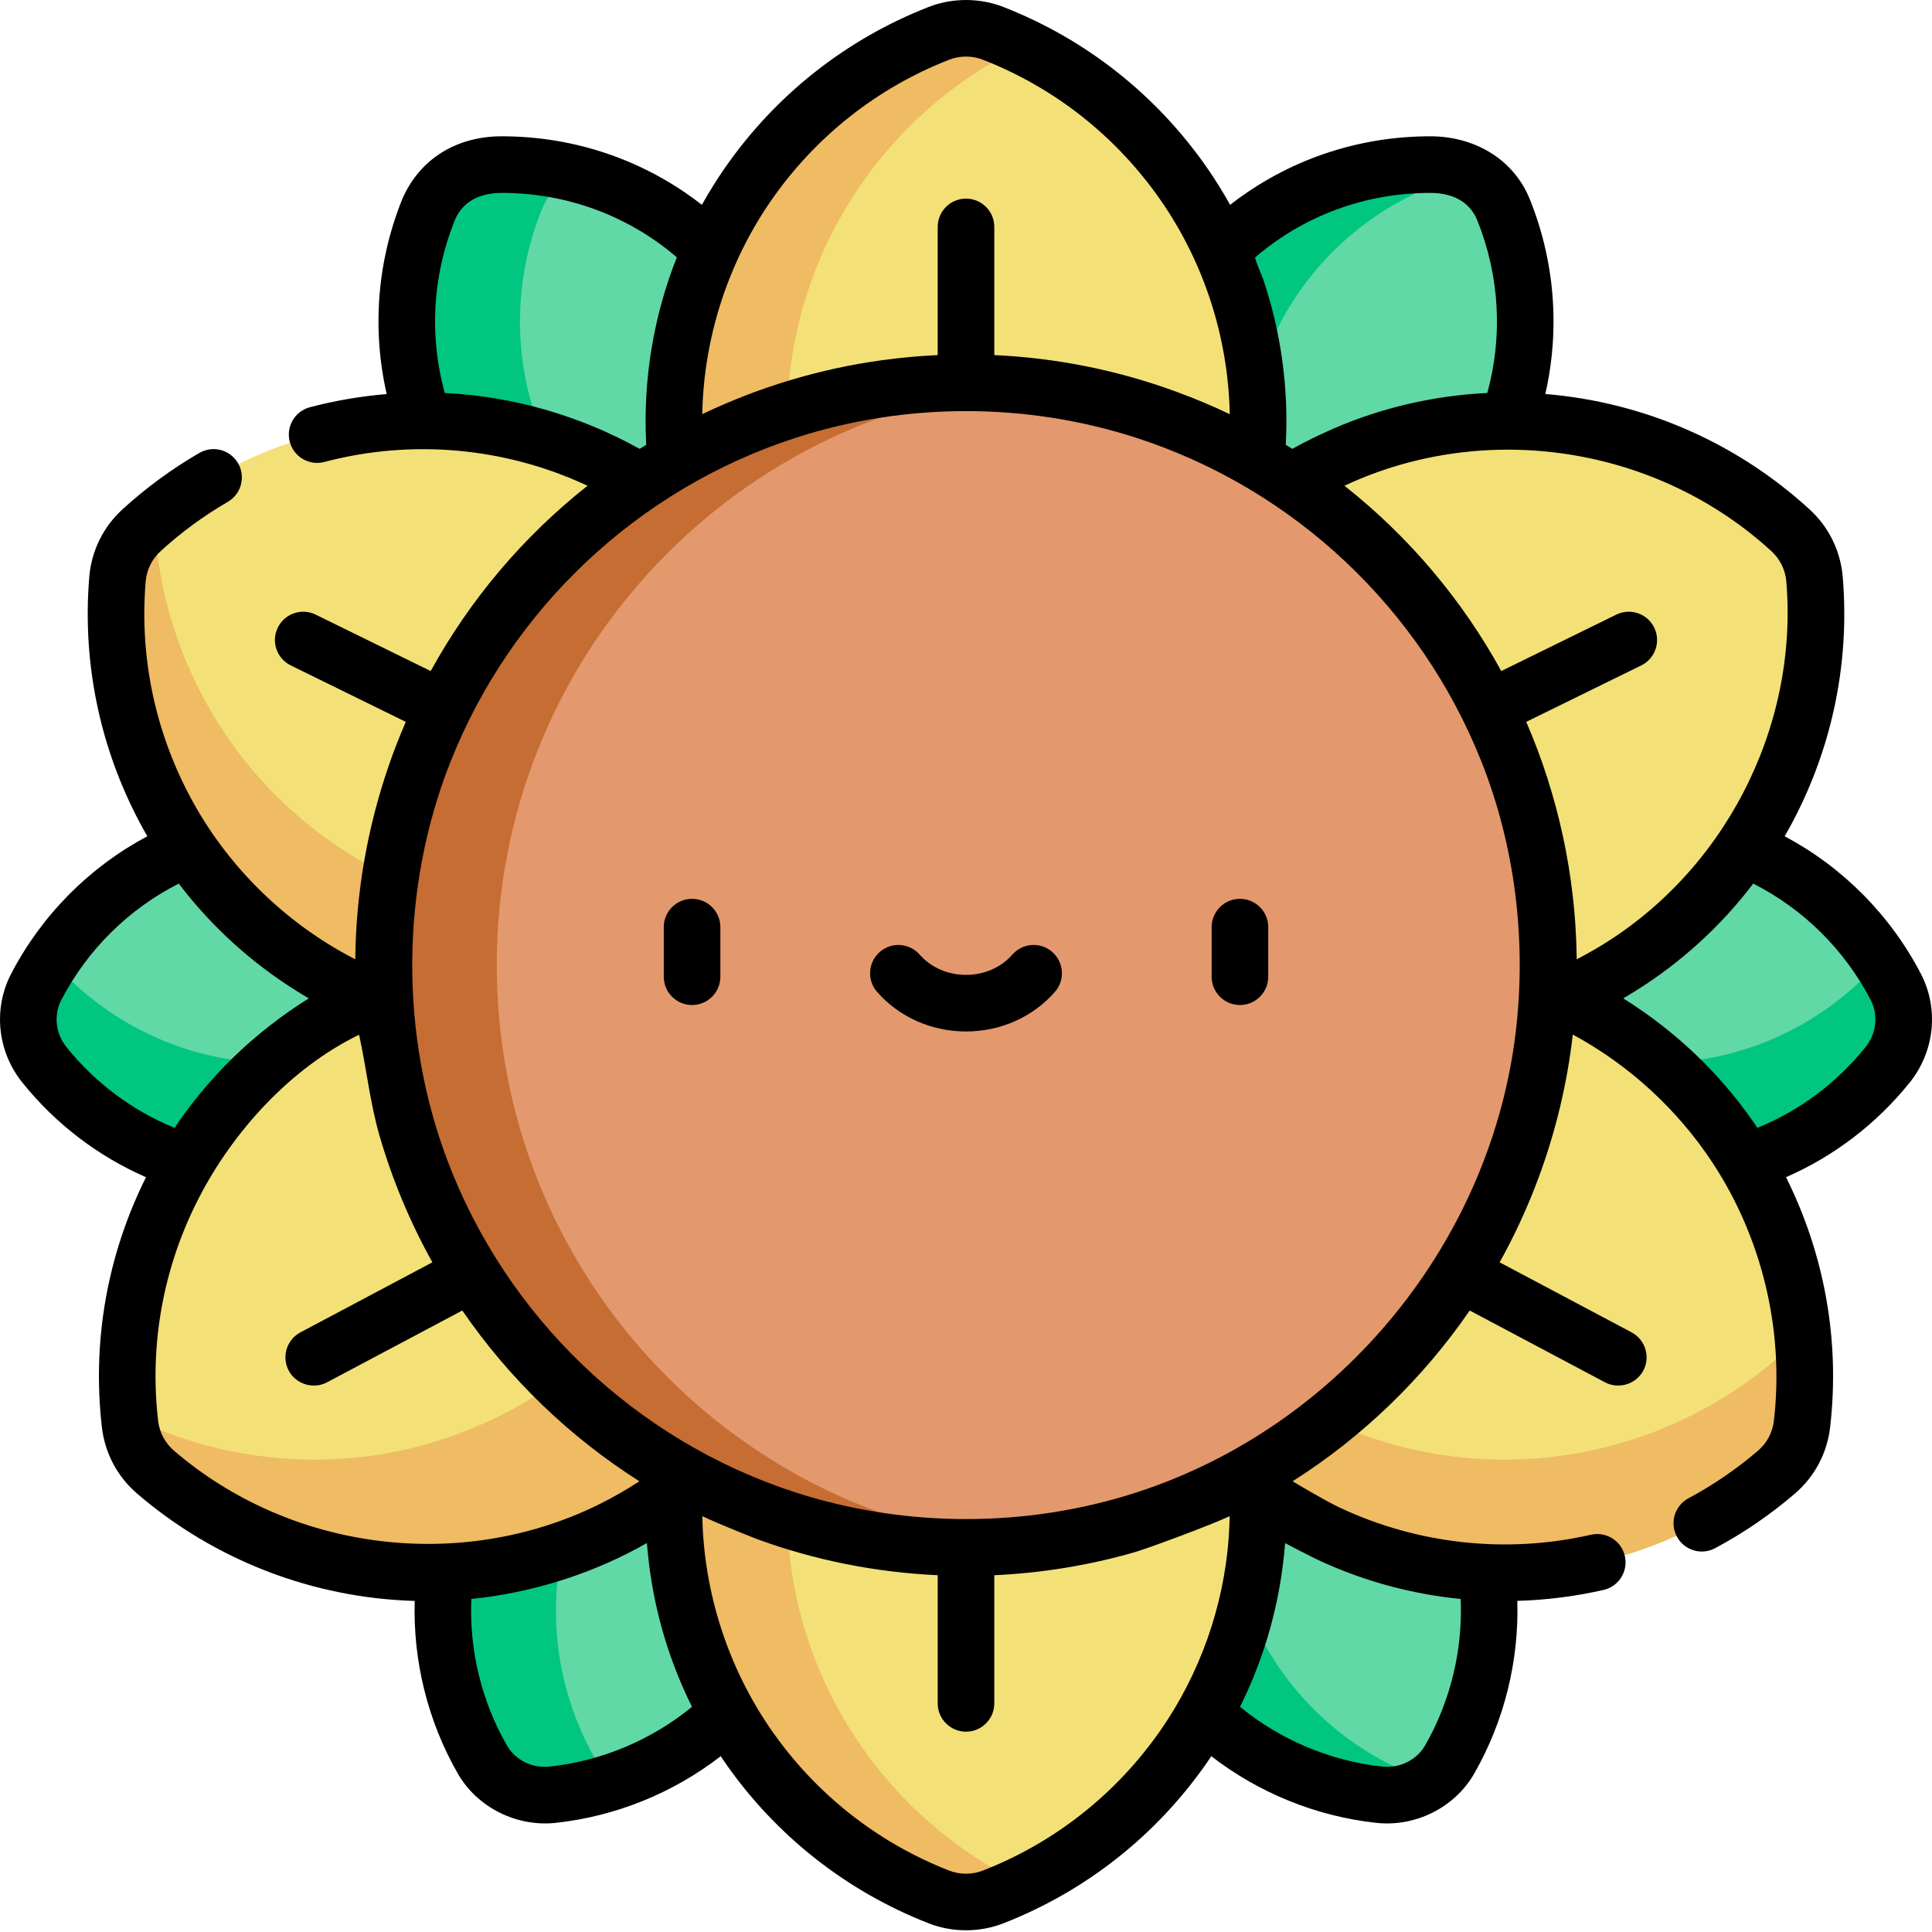 <svg height="512pt" viewBox="0 0 512.001 512" width="512pt" xmlns="http://www.w3.org/2000/svg"><path d="m398.473 55.648c-2.812-6.988-9.445-11.754-16.973-11.988-25.773-.801-51.418 11.027-67.246 33.77-18.215 26.184-18.344 59.539-3.078 85.297 29.457 5.359 60.688-6.355 78.906-32.535 15.77-22.668 17.984-50.707 8.391-74.543zm0 0" fill="#60d9a7"/><path d="m344.254 77.43c11.355-16.316 27.762-27.012 45.645-31.461-2.535-1.391-5.391-2.215-8.398-2.309-25.773-.801-51.418 11.027-67.246 33.77-18.215 26.184-18.344 59.539-3.078 85.297 9.93 1.809 20.059 1.668 29.824-.309-15.086-25.715-14.891-58.906 3.254-84.988zm0 0" fill="#00c680"/><path d="m500.238 282.191c4.723-5.871 5.637-13.984 2.16-20.668-11.906-22.875-34.766-39.461-62.344-42.145-31.746-3.086-60.906 13.113-75.906 39.023 9.727 28.316 35.219 49.832 66.965 52.918 27.484 2.676 53.027-9.105 69.125-29.129zm0 0" fill="#60d9a7"/><path d="m498.277 254.527c-16.172 18.594-40.77 29.363-67.164 26.797-24.676-2.402-45.566-15.938-58.219-35.141-3.281 3.77-6.219 7.855-8.75 12.223 9.73 28.316 35.223 49.828 66.969 52.918 27.484 2.672 53.023-9.109 69.125-29.133 4.719-5.871 5.633-13.984 2.156-20.668-1.25-2.406-2.633-4.738-4.117-6.996zm0 0" fill="#00c680"/><path d="m365.609 475.633c7.488.805 14.816-2.805 18.562-9.34 12.828-22.371 14.449-50.566 1.82-75.227-14.535-28.395-43.914-44.191-73.824-42.836-18.586 23.477-22.934 56.551-8.395 84.938 12.582 24.578 36.289 39.723 61.836 42.465zm0 0" fill="#60d9a7"/><path d="m333.77 433.168c-13.812-26.977-10.562-58.172 5.738-81.355-8.773-2.762-18.031-4.004-27.34-3.582-18.586 23.477-22.938 56.551-8.398 84.938 12.586 24.578 36.293 39.723 61.84 42.465 4.855.52 9.641-.824 13.426-3.609-18.91-6.293-35.461-19.711-45.266-38.855zm0 0" fill="#00c680"/><path d="m113.527 55.648c2.812-6.988 9.445-11.754 16.973-11.988 25.773-.801 51.422 11.027 67.246 33.77 18.219 26.184 18.344 59.539 3.078 85.297-29.457 5.359-60.688-6.355-78.906-32.535-15.77-22.668-17.984-50.707-8.391-74.543zm0 0" fill="#60d9a7"/><path d="m151.918 130.191c-15.77-22.668-17.984-50.707-8.391-74.543 1.691-4.199 4.762-7.586 8.574-9.676-7.043-1.754-14.316-2.539-21.602-2.312-7.527.234-14.16 5-16.973 11.988-9.594 23.836-7.379 51.879 8.391 74.543 18.219 26.184 49.449 37.898 78.906 32.535.059-.102.117-.203.176-.309-19.207-3.879-37.004-14.871-49.082-32.227zm0 0" fill="#00c680"/><path d="m11.762 282.191c-4.719-5.871-5.637-13.984-2.156-20.668 11.902-22.875 34.762-39.461 62.34-42.145 31.746-3.086 60.906 13.113 75.91 39.023-9.73 28.316-35.223 49.832-66.969 52.918-27.48 2.676-53.027-9.105-69.125-29.129zm0 0" fill="#60d9a7"/><path d="m80.887 281.32c-26.395 2.57-50.992-8.199-67.16-26.793-1.488 2.258-2.867 4.59-4.121 6.996-3.477 6.68-2.562 14.797 2.156 20.664 16.102 20.027 41.645 31.805 69.125 29.133 31.746-3.086 57.238-24.602 66.969-52.918-2.531-4.367-5.469-8.453-8.75-12.223-12.652 19.207-33.543 32.742-58.219 35.141zm0 0" fill="#00c680"/><path d="m146.391 475.633c-7.488.805-14.816-2.805-18.562-9.34-12.828-22.371-14.449-50.566-1.82-75.227 14.535-28.395 43.914-44.191 73.824-42.836 18.586 23.477 22.934 56.551 8.395 84.938-12.582 24.578-36.289 39.723-61.836 42.465zm0 0" fill="#60d9a7"/><path d="m157.828 466.293c-12.828-22.371-14.449-50.566-1.82-75.227 10.012-19.555 27.066-33.137 46.484-39.254-.855-1.215-1.734-2.414-2.66-3.582-29.91-1.355-59.285 14.441-73.824 42.836-12.629 24.66-11.004 52.855 1.82 75.227 3.75 6.535 11.074 10.145 18.562 9.34 5.648-.605 11.207-1.824 16.574-3.609-2.055-1.508-3.816-3.434-5.137-5.73zm0 0" fill="#00c680"/><path d="m263.215 8.848c-4.633-1.812-9.797-1.812-14.43 0-41.094 16.074-70.203 56.062-70.203 102.855 0 49.484 32.559 91.359 77.418 105.387 44.859-14.027 77.414-55.902 77.414-105.387.004-46.793-29.105-86.781-70.199-102.855zm0 0" fill="#f3e177"/><path d="m208.586 111.699c0-43.773 25.48-81.594 62.414-99.449-2.543-1.227-5.137-2.367-7.785-3.402-4.633-1.812-9.797-1.812-14.43 0-41.094 16.074-70.203 56.062-70.203 102.852 0 49.484 32.559 91.363 77.418 105.391 5.176-1.621 10.18-3.625 15-5.957-36.93-17.855-62.414-55.66-62.414-99.434zm0 0" fill="#efbb63"/><path d="m256 294.465c-44.859 14.027-77.414 55.906-77.414 105.391 0 46.789 29.105 86.777 70.203 102.852 4.633 1.812 9.793 1.812 14.426 0 41.094-16.074 70.203-56.062 70.203-102.852 0-49.484-32.559-91.363-77.418-105.391zm0 0" fill="#f3e177"/><path d="m208.586 399.855c0-43.773 25.484-81.578 62.414-99.438-4.816-2.328-9.824-4.332-15-5.953-44.859 14.027-77.414 55.902-77.414 105.387 0 46.789 29.105 86.781 70.203 102.855 4.633 1.812 9.793 1.812 14.426 0 2.648-1.035 5.242-2.176 7.785-3.406-36.934-17.852-62.414-55.672-62.414-99.445zm0 0" fill="#efbb63"/><path d="m480.867 153.5c-.41-4.957-2.684-9.59-6.352-12.949-32.531-29.816-81.254-38.336-123.262-17.73-44.426 21.793-67.684 69.465-60.52 115.918 32.352 34.098 84.285 44.883 128.711 23.09 42.008-20.609 65.09-64.352 61.422-108.328zm0 0" fill="#f3e177"/><path d="m419.617 267.156c-43.711-23.199-95.961-14.074-129.387 18.973-8.641 46.199 13.086 94.59 56.793 117.789 41.332 21.938 90.297 14.973 123.766-13.789 3.773-3.238 6.191-7.801 6.762-12.742 5.066-43.832-16.605-88.293-57.934-110.23zm0 0" fill="#f3e177"/><path d="m470.785 360.129c-33.465 28.766-82.434 35.727-123.762 13.789-32.598-17.301-52.957-48.613-57.621-82.582-6.137 44.59 15.555 90.254 57.621 112.582 41.328 21.938 90.297 14.973 123.762-13.789 3.773-3.238 6.195-7.801 6.766-12.742 1.082-9.363.934-18.758-.355-27.953-.926 4.141-3.164 7.91-6.41 10.695zm0 0" fill="#efbb63"/><path d="m160.746 122.82c-42.008-20.609-90.73-12.086-123.262 17.727-3.664 3.363-5.941 7.996-6.352 12.953-3.668 43.973 19.414 87.719 61.422 108.328 44.426 21.793 96.359 11.008 128.711-23.09 7.164-46.453-16.094-94.125-60.52-115.918zm0 0" fill="#f3e177"/><path d="m102.555 231.828c-37.516-18.402-59.918-55.262-61.672-94.258-1.152.969-2.285 1.961-3.398 2.98-3.664 3.359-5.938 7.992-6.352 12.949-3.668 43.977 19.414 87.719 61.422 108.328 44.426 21.793 96.359 11.008 128.711-23.09 1.117-7.234 1.492-14.496 1.168-21.688-32.461 27.395-79.297 34.684-119.879 14.777zm0 0" fill="#efbb63"/><path d="m221.77 286.129c-33.422-33.047-85.676-42.172-129.383-18.973-41.328 21.938-63.004 66.398-57.934 110.234.57 4.938 2.988 9.5 6.762 12.742 33.465 28.762 82.434 35.723 123.762 13.785 43.707-23.199 65.434-71.59 56.793-117.789zm0 0" fill="#f3e177"/><path d="m221.77 286.129c-8.484-8.391-18.191-15.23-28.656-20.398 4.176 43.168-17.449 86.594-58.137 108.188-32.609 17.309-69.969 16.613-100.723 1.426.066.684.121 1.363.199 2.047.57 4.938 2.988 9.5 6.762 12.742 33.465 28.762 82.434 35.723 123.762 13.785 43.707-23.199 65.434-71.59 56.793-117.789zm0 0" fill="#efbb63"/><path d="m410.355 255.777c0 85.246-69.105 154.355-154.355 154.355-85.246 0-154.355-69.109-154.355-154.355s69.109-154.355 154.355-154.355c85.25 0 154.355 69.109 154.355 154.355zm0 0" fill="#e3996d"/><path d="m131.645 255.777c0-80.188 61.148-146.086 139.355-153.629-4.938-.477-9.941-.727-15-.727-85.25 0-154.355 69.105-154.355 154.355 0 85.246 69.105 154.352 154.355 154.352 5.059 0 10.062-.25 15-.727-78.207-7.539-139.355-73.438-139.355-153.625zm0 0" fill="#c66d33"/><path d="m183.406 238.199c-4.141 0-7.5 3.359-7.5 7.5v13.141c0 4.141 3.359 7.5 7.5 7.5s7.5-3.359 7.5-7.5v-13.141c0-4.141-3.359-7.5-7.5-7.5zm0 0"/><path d="m328.598 238.199c-4.145 0-7.5 3.359-7.5 7.5v13.141c0 4.141 3.355 7.5 7.5 7.5 4.141 0 7.5-3.359 7.5-7.5v-13.141c0-4.141-3.359-7.5-7.5-7.5zm0 0"/><path d="m278.855 252.277c-3.117-2.727-7.855-2.41-10.582.711-2.98 3.41-7.453 5.363-12.273 5.363s-9.289-1.957-12.27-5.363c-2.727-3.117-7.465-3.438-10.582-.711-3.121 2.727-3.438 7.465-.711 10.582 5.828 6.668 14.418 10.492 23.562 10.492 9.148 0 17.738-3.824 23.566-10.492 2.727-3.117 2.406-7.855-.711-10.582zm0 0"/><path d="m509.051 258.059c-8.117-15.594-20.762-28.281-36.105-36.449.297-.516.605-1.02.895-1.543 11.438-20.578 16.453-43.812 14.504-67.191-.574-6.863-3.684-13.203-8.762-17.855-19.418-17.797-43.996-28.469-70.062-30.605 3.914-17.098 2.547-35.078-4.09-51.57-4.398-10.922-14.961-16.727-26.383-16.727-19.484 0-37.977 6.402-53.051 18.164-1.875-3.348-3.902-6.629-6.113-9.809-13.441-19.332-32.09-34.066-53.938-42.613-6.34-2.48-13.551-2.477-19.891 0-21.848 8.547-40.496 23.281-53.938 42.613-2.211 3.18-4.238 6.461-6.113 9.809-15.074-11.762-33.566-18.164-53.051-18.164-11.699 0-21.691 5.773-26.383 16.727-6.641 16.5-8.008 34.484-4.09 51.59-6.832.559-13.641 1.719-20.352 3.484-4.004 1.055-6.395 5.156-5.34 9.164 1.055 4.004 5.156 6.395 9.164 5.34 23.172-6.105 47.746-3.902 69.457 6.168.102.043.195.094.293.137-17.199 13.586-31.242 30.332-41.562 49.105l-30.48-14.953c-3.719-1.824-8.211-.289-10.035 3.43-1.828 3.719-.289 8.211 3.43 10.035l30.48 14.953c-1.648 3.797-3.152 7.66-4.508 11.582-5.691 16.473-8.715 33.914-8.875 51.344-.203-.105-.406-.207-.605-.309-17.684-9.23-32.586-23.691-42.277-41.133-9.988-17.973-14.367-38.254-12.668-58.66.262-3.09 1.66-5.949 3.949-8.047 5.398-4.949 11.391-9.348 17.809-13.074 3.586-2.078 4.801-6.668 2.723-10.25-2.082-3.582-6.672-4.801-10.25-2.719-7.352 4.266-14.219 9.309-20.418 14.988-5.074 4.652-8.188 10.992-8.758 17.855-1.949 23.379 3.062 46.613 14.5 67.191.289.523.598 1.027.895 1.543-15.34 8.168-27.98 20.855-36.098 36.449-4.828 9.27-3.664 20.586 2.965 28.828 8.812 10.965 20.027 19.516 32.773 25.086-10.277 20.59-14.328 43.469-11.691 66.273.793 6.844 4.102 13.082 9.328 17.57 20.523 17.641 46.531 27.672 73.57 28.449-.473 15.902 3.465 31.875 11.426 45.754 5.152 8.988 15.602 14.168 25.867 13.066 15.957-1.711 31.207-7.918 43.812-17.676.375.555.73 1.117 1.113 1.668 13.441 19.328 32.094 34.062 53.938 42.609 6.352 2.484 13.539 2.484 19.891 0 21.848-8.547 40.5-23.281 53.938-42.613.383-.551.742-1.113 1.117-1.668 12.605 9.758 27.855 15.965 43.809 17.68 10.316 1.105 20.691-4.039 25.871-13.066 7.961-13.883 11.898-29.863 11.422-45.77 7.648-.215 15.305-1.18 22.855-2.902 4.039-.918 6.566-4.941 5.645-8.977-.922-4.039-4.941-6.566-8.98-5.645-22.457 5.121-45.965 2.531-66.727-7.262-4.016-1.895-12.105-6.762-12.34-6.91 18.492-11.73 34.508-27.168 46.934-45.254l35.859 19.031c3.613 1.918 8.227.5 10.141-3.105 1.941-3.66.551-8.199-3.109-10.145l-34.961-18.555c3.984-7.152 7.402-14.586 10.25-22.234 4.547-12.223 7.633-24.996 9.117-37.949.008-.059.016-.117.023-.176 14.891 8.062 27.738 19.828 37.039 33.98 13.191 20.07 19.012 44.516 16.254 68.375-.355 3.082-1.848 5.895-4.203 7.914-5.625 4.836-11.828 9.082-18.441 12.625-3.648 1.957-5.023 6.5-3.07 10.152 1.957 3.652 6.504 5.023 10.152 3.07 7.574-4.055 14.684-8.926 21.137-14.469 5.223-4.492 8.535-10.73 9.324-17.57 2.637-22.809-1.414-45.688-11.688-66.277 12.746-5.57 23.961-14.121 32.773-25.082 6.625-8.242 7.789-19.559 2.965-28.828zm-107.207 14.066c-6.188 56.352-46.211 105.664-100.492 123.328-29.23 9.516-61.484 9.469-90.719-.004-42.43-13.816-76.434-46.461-92.102-88.023-12.59-33.398-12.418-71.887.785-105.363.047-.117.094-.23.141-.348 16.059-40.418 49.566-72.066 91.176-85.613 29.293-9.539 61.422-9.539 90.719-.004 41.617 13.543 75.137 45.199 91.195 85.629.047.109.09.219.137.332 8.715 22.078 11.754 46.41 9.16 70.066zm71.551-118.004c3.254 39.012-16.754 77.512-50.477 97.312-1.66.977-3.352 1.906-5.07 2.789 0-.371-.02-.742-.023-1.109-.336-21.074-4.902-42.344-13.359-61.812l30.48-14.953c3.719-1.824 5.254-6.32 3.43-10.039-1.82-3.719-6.316-5.254-10.035-3.43l-30.484 14.953c-10.316-18.77-24.359-35.52-41.559-49.102.156-.074.312-.152.473-.227 37.312-17.223 82.398-10.18 112.68 17.57 2.285 2.098 3.688 4.957 3.945 8.047zm-94.348-103c5.418 0 10.312 1.965 12.469 7.324 5.887 14.629 6.781 30.676 2.629 45.707-.051 0-.102.004-.152.008-14.043.676-27.992 3.902-40.871 9.543-3.629 1.59-7.188 3.324-10.645 5.254-.574-.359-1.152-.723-1.73-1.078.008-.117.008-.23.016-.348.746-14.688-1.281-29.516-5.98-43.449-.16-.473-2.367-5.695-2.145-5.887 12.887-11.047 29.18-17.074 46.41-17.074zm-127.527-35.289c2.867-1.121 6.098-1.121 8.965 0 19.066 7.457 35.348 20.32 47.082 37.203 11.496 16.535 17.875 36.297 18.32 56.426.004.098.004.195.004.297-4.637-2.223-9.383-4.203-14.207-5.965-15.426-5.68-31.766-8.941-48.184-9.691v-33.965c0-4.141-3.355-7.5-7.5-7.5-4.141 0-7.5 3.359-7.5 7.5v33.965c-4.969.227-9.922.695-14.852 1.371-16.445 2.258-32.566 7.117-47.539 14.281.004-.098.004-.195.004-.293.43-20.086 6.852-39.93 18.32-56.426 11.738-16.879 28.02-29.746 47.086-37.203zm-131.035 42.617c2.148-5.336 7.082-7.328 12.469-7.328 17.23 0 33.527 6.027 46.414 17.074-6.199 15.602-8.98 32.562-8.129 49.328.008.121.008.234.016.355-.578.359-1.156.719-1.73 1.082-.109-.062-.219-.117-.328-.18-15.66-8.648-33.375-13.781-51.336-14.629-4.156-15.031-3.262-31.078 2.625-45.703zm-102.879 219.039c-2.895-3.605-3.426-8.512-1.348-12.504 6.938-13.332 17.863-24.105 31.121-30.82 8.605 11.32 19.176 20.949 31.305 28.508 1.039.648 2.086 1.293 3.148 1.91-3.562 2.219-7.004 4.629-10.312 7.207-9.805 7.645-18.316 16.762-25.25 27.109-11.188-4.574-21.016-11.898-28.664-21.41zm24.293 99.039c-2.348-20.34 1.383-40.754 10.789-59.035 9.113-17.707 24.359-34.477 42.465-43.273 1.992 8.922 2.863 17.918 5.426 26.766 3.379 11.652 8.102 22.945 14.008 33.543l-34.965 18.559c-3.656 1.941-5.051 6.48-3.109 10.141 1.922 3.617 6.531 5.023 10.141 3.109l35.859-19.035c12.426 18.09 28.441 33.523 46.934 45.254-3.547 2.312-7.223 4.426-11.027 6.285-36.59 17.887-81.43 12.148-112.316-14.398-2.352-2.023-3.844-4.832-4.203-7.914zm103.691 91.645c-4.562.488-9.039-1.75-11.254-5.613-6.75-11.77-10.02-25.352-9.426-38.824.832-.082 2.641-.289 2.711-.297 15.367-1.949 30.34-6.84 43.809-14.512.141 1.867.594 5.75.605 5.832 1.652 13.113 5.477 25.777 11.352 37.566-10.711 8.785-23.934 14.359-37.797 15.848zm114.891 27.547c-2.859 1.121-6.098 1.121-8.961 0-19.066-7.457-35.348-20.324-47.086-37.203-11.5-16.543-17.949-36.574-18.316-56.719 4.633 2.219 14.363 6.023 14.449 6.055 15.348 5.648 31.602 8.852 47.934 9.598v33.965c0 4.141 3.359 7.5 7.5 7.5s7.5-3.359 7.5-7.5v-33.965c12.523-.57 24.984-2.598 37.035-6.051 3.758-1.074 20.711-7.383 25.352-9.602-.016.879-.191 4.684-.266 5.707-1.344 18.219-7.621 36.012-18.055 51.012-11.734 16.879-28.016 29.746-47.086 37.203zm117.188-33.16c-2.246 3.91-6.809 6.09-11.258 5.613-13.863-1.488-27.086-7.062-37.793-15.844 5.871-11.789 9.695-24.445 11.348-37.555.246-1.941.457-3.895.605-5.844 1.957 1.109 8.371 4.324 9.59 4.879 11.75 5.34 24.117 8.672 36.93 9.93.594 13.469-2.676 27.055-9.422 38.82zm116.727-185.07c-7.648 9.512-17.477 16.836-28.66 21.41-6.934-10.344-15.445-19.461-25.246-27.102-3.301-2.59-6.758-4.996-10.316-7.215.039-.023 2.156-1.285 3.156-1.914 12.125-7.559 22.691-17.184 31.293-28.504 13.258 6.715 24.184 17.488 31.121 30.82 2.078 3.992 1.551 8.898-1.348 12.504zm0 0"/></svg>